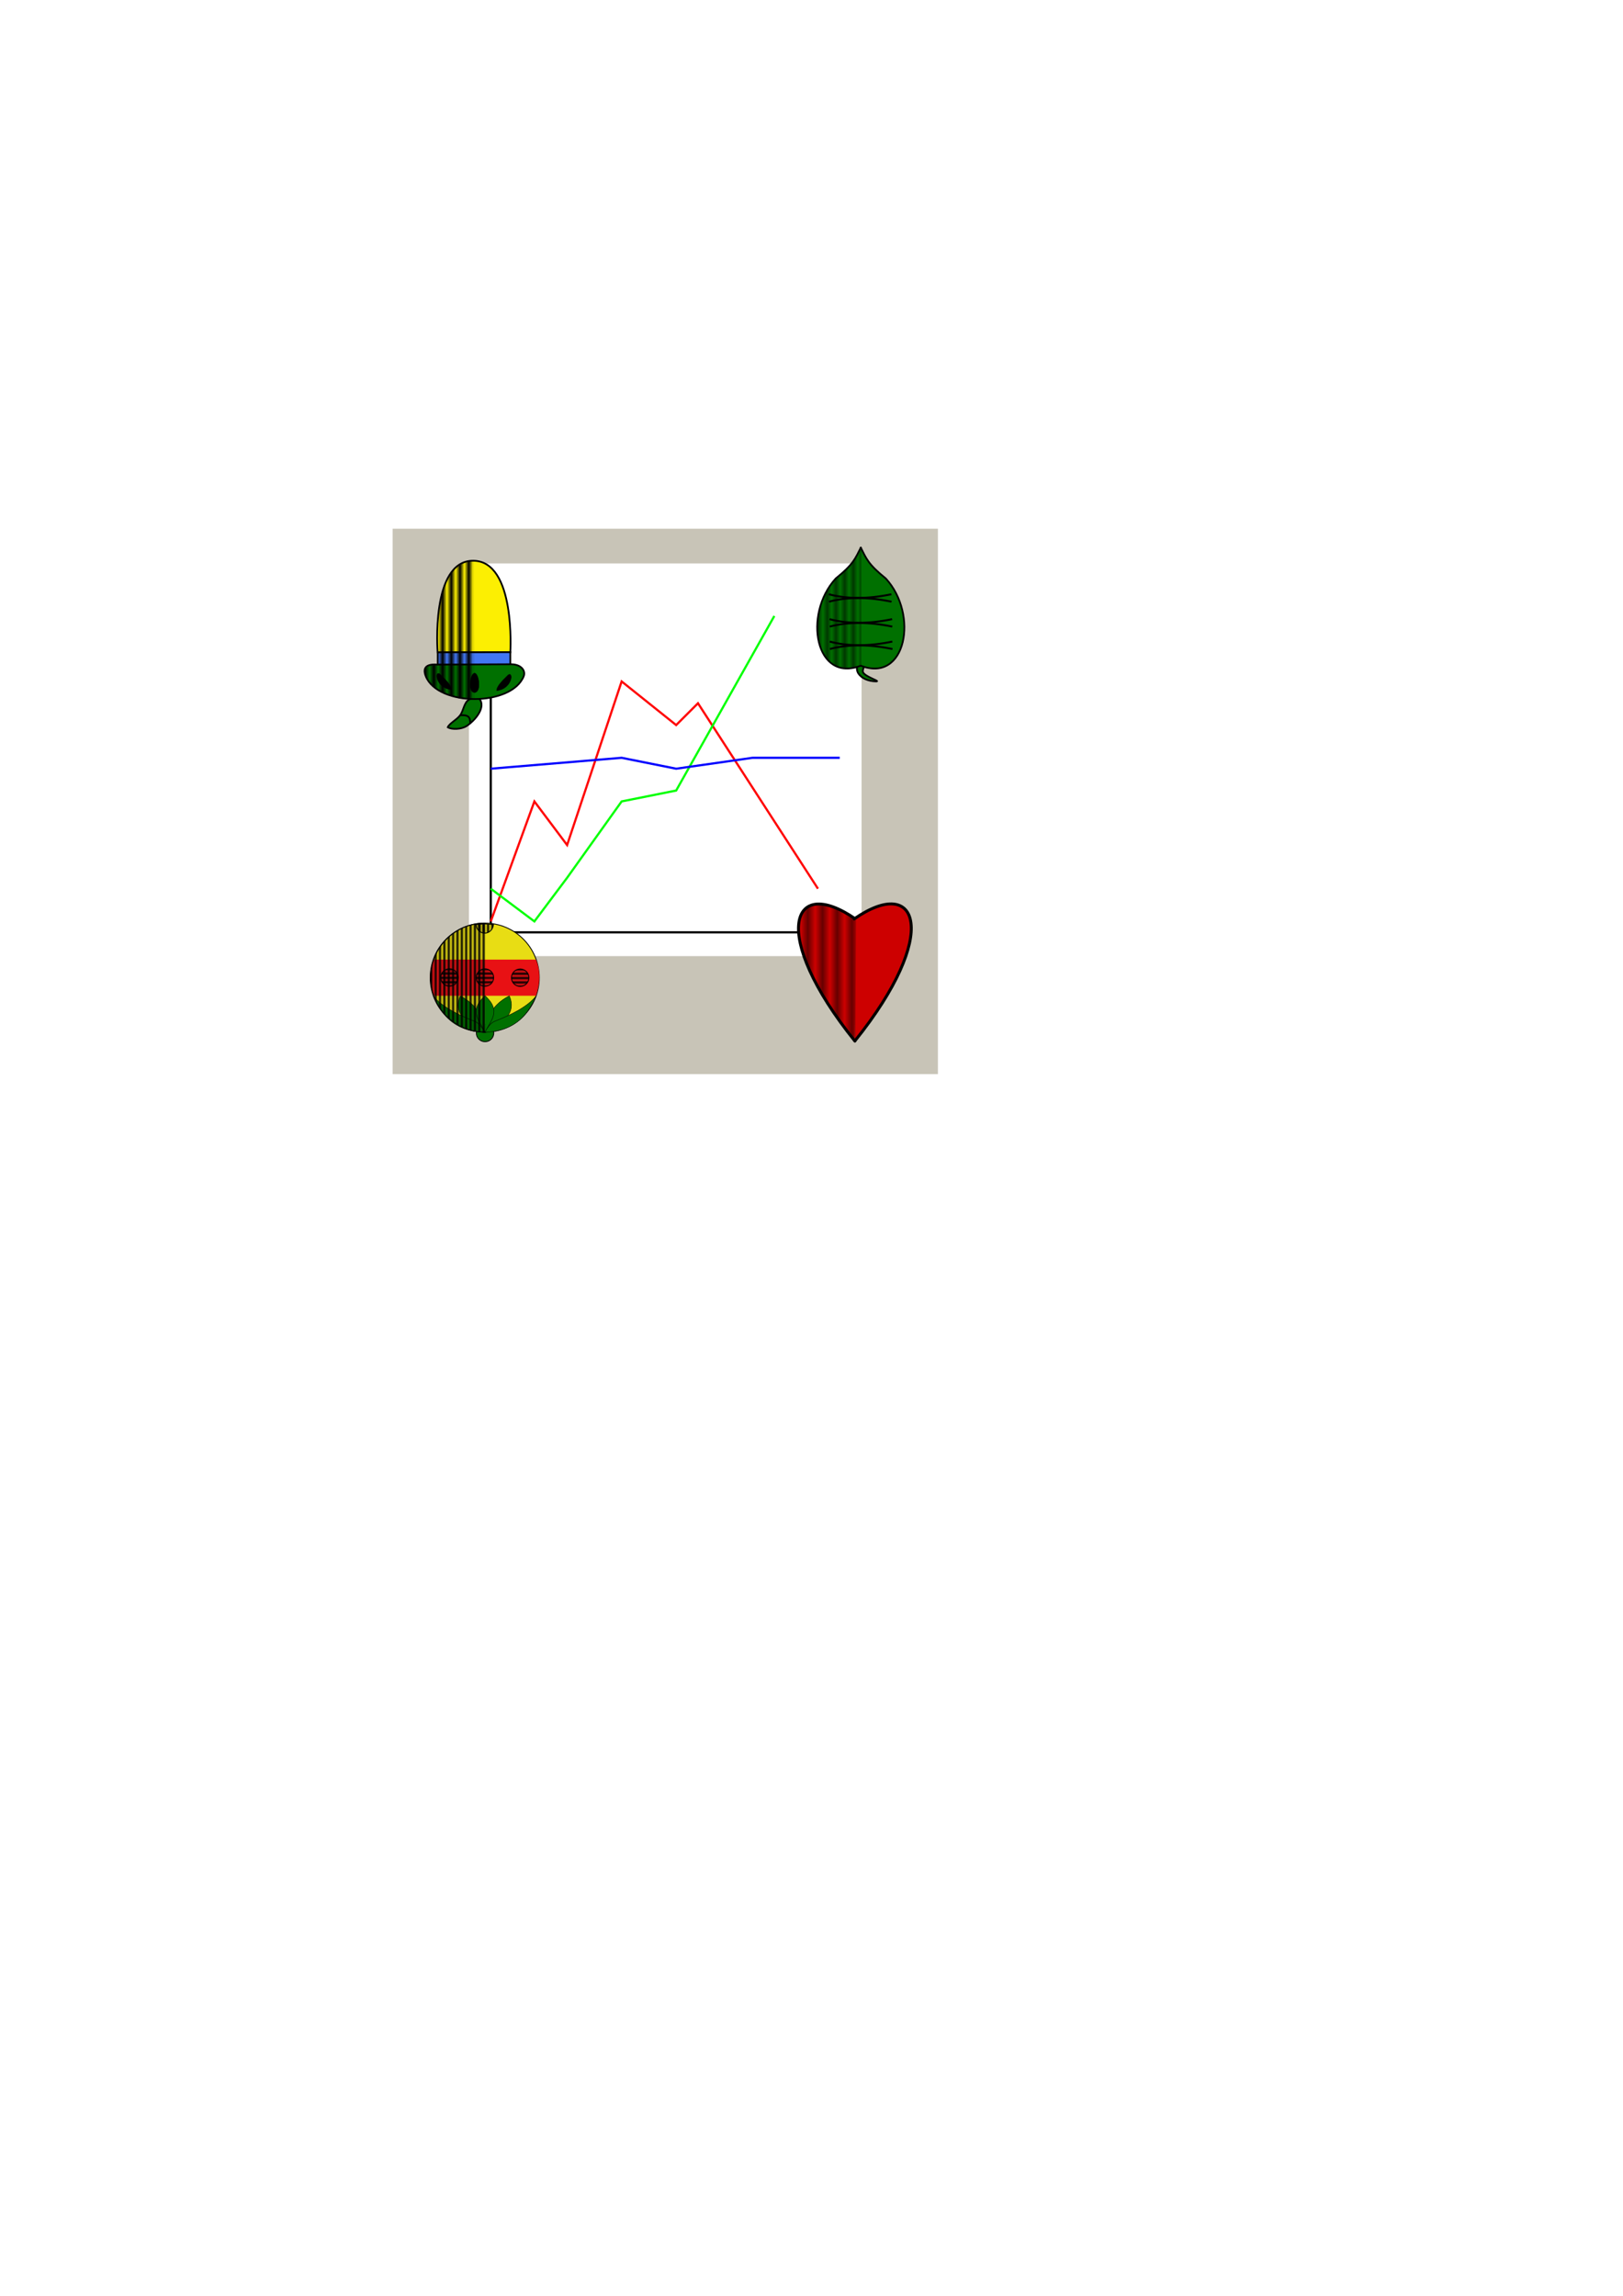 <?xml version="1.0" encoding="UTF-8" standalone="no"?>
<!--
  ~ Copyright 2017  Erik Pohle
  ~
  ~    Licensed under the Apache License, Version 2.0 (the "License");
  ~    you may not use this file except in compliance with the License.
  ~    You may obtain a copy of the License at
  ~
  ~        http://www.apache.org/licenses/LICENSE-2.0
  ~
  ~    Unless required by applicable law or agreed to in writing, software
  ~    distributed under the License is distributed on an "AS IS" BASIS,
  ~    WITHOUT WARRANTIES OR CONDITIONS OF ANY KIND, either express or implied.
  ~    See the License for the specific language governing permissions and
  ~    limitations under the License.
  -->

<!-- Created with Inkscape (http://www.inkscape.org/) -->

<svg
   xmlns:osb="http://www.openswatchbook.org/uri/2009/osb"
   xmlns:dc="http://purl.org/dc/elements/1.1/"
   xmlns:cc="http://creativecommons.org/ns#"
   xmlns:rdf="http://www.w3.org/1999/02/22-rdf-syntax-ns#"
   xmlns:svg="http://www.w3.org/2000/svg"
   xmlns="http://www.w3.org/2000/svg"
   xmlns:xlink="http://www.w3.org/1999/xlink"
   xmlns:sodipodi="http://sodipodi.sourceforge.net/DTD/sodipodi-0.dtd"
   xmlns:inkscape="http://www.inkscape.org/namespaces/inkscape"
   width="210mm"
   height="297mm"
   viewBox="0 0 744.094 1052.362"
   id="svg2"
   version="1.1"
   inkscape:version="0.91 r13725"
   sodipodi:docname="logo_v1.svg">
  <defs
     id="defs4">
    <pattern
       inkscape:collect="always"
       patternUnits="userSpaceOnUse"
       width="2"
       height="1"
       patternTransform="translate(0,0) scale(10,10)"
       id="Strips1_1"
       inkscape:stockid="Stripes 1:1"
       inkscape:isstock="true">
      <rect
         style="fill:black;stroke:none"
         x="0"
         y="-0.5"
         width="1"
         height="2"
         id="rect10301" />
    </pattern>
    <pattern
       inkscape:collect="always"
       patternUnits="userSpaceOnUse"
       width="2"
       height="1"
       patternTransform="translate(0,0) scale(10,10)"
       id="Strips1_1-7"
       inkscape:stockid="Stripes 1:1"
       inkscape:isstock="true">
      <rect
         style="fill:black;stroke:none"
         x="0"
         y="-0.5"
         width="1"
         height="2"
         id="rect10301-8" />
    </pattern>
    <linearGradient
       osb:paint="solid"
       id="linearGradient11840">
      <stop
         id="stop11842"
         offset="0"
         style="stop-color:#000000;stop-opacity:1;" />
    </linearGradient>
    <pattern
       inkscape:collect="always"
       patternUnits="userSpaceOnUse"
       width="2"
       height="1"
       patternTransform="translate(0,0) scale(10,10)"
       id="Strips1_1-3"
       inkscape:stockid="Stripes 1:1"
       inkscape:isstock="true">
      <rect
         style="fill:black;stroke:none"
         x="0"
         y="-0.5"
         width="1"
         height="2"
         id="rect10301-88" />
    </pattern>
    <pattern
       patternTransform="matrix(9.984,0,0,10.667,0.653,-4.486)"
       id="pattern12561"
       xlink:href="#Strips1_1-8"
       inkscape:collect="always" />
    <pattern
       patternTransform="matrix(10,0,0,10,-334.072,-335.041)"
       id="pattern12437"
       xlink:href="#Strips1_1-8"
       inkscape:collect="always" />
    <pattern
       inkscape:collect="always"
       patternUnits="userSpaceOnUse"
       width="2"
       height="1"
       patternTransform="translate(0,0) scale(10,10)"
       id="Strips1_1-8"
       inkscape:stockid="Stripes 1:1"
       inkscape:isstock="true">
      <rect
         style="fill:black;stroke:none"
         x="0"
         y="-0.5"
         width="1"
         height="2"
         id="rect10301-5" />
    </pattern>
    <pattern
       patternTransform="matrix(10,0,0,10,-333.799,-497.734)"
       id="pattern12437-7"
       xlink:href="#Strips1_1-9"
       inkscape:collect="always" />
    <pattern
       inkscape:collect="always"
       patternUnits="userSpaceOnUse"
       width="2"
       height="1"
       patternTransform="translate(0,0) scale(10,10)"
       id="Strips1_1-9"
       inkscape:stockid="Stripes 1:1"
       inkscape:isstock="true">
      <rect
         style="fill:black;stroke:none"
         x="0"
         y="-0.5"
         width="1"
         height="2"
         id="rect10301-2" />
    </pattern>
    <pattern
       patternTransform="matrix(10,0,0,10,-333.062,-659.324)"
       id="pattern12437-8"
       xlink:href="#Strips1_1-7-9"
       inkscape:collect="always" />
    <pattern
       inkscape:collect="always"
       patternUnits="userSpaceOnUse"
       width="2"
       height="1"
       patternTransform="translate(0,0) scale(10,10)"
       id="Strips1_1-7-9"
       inkscape:stockid="Stripes 1:1"
       inkscape:isstock="true">
      <rect
         style="fill:black;stroke:none"
         x="0"
         y="-0.5"
         width="1"
         height="2"
         id="rect10301-9" />
    </pattern>
  </defs>
  <sodipodi:namedview
     id="base"
     pagecolor="#ffffff"
     bordercolor="#666666"
     borderopacity="1.0"
     inkscape:pageopacity="0.0"
     inkscape:pageshadow="2"
     inkscape:zoom="1.979899"
     inkscape:cx="264.93203"
     inkscape:cy="653.95334"
     inkscape:document-units="px"
     inkscape:current-layer="layer1"
     showgrid="true"
     inkscape:snap-grids="true"
     showguides="false"
     inkscape:window-width="1920"
     inkscape:window-height="1017"
     inkscape:window-x="-8"
     inkscape:window-y="-8"
     inkscape:window-maximized="1">
    <inkscape:grid
       type="xygrid"
       id="grid3344" />
  </sodipodi:namedview>
  <g
     inkscape:label="Ebene 1"
     inkscape:groupmode="layer"
     id="layer1">
    <rect
       style="fill:#c8c4b7"
       id="rect3350"
       width="250"
       height="250"
       x="180"
       y="242.362"
       inkscape:export-xdpi="69.120003"
       inkscape:export-ydpi="69.120003" />
    <rect
       style="fill:#ffffff"
       id="rect3352"
       width="180"
       height="180"
       x="215"
       y="258.271"
       inkscape:export-xdpi="69.120003"
       inkscape:export-ydpi="69.120003" />
    <path
       style="fill:none;fill-rule:evenodd;stroke:#000000;stroke-width:1px;stroke-linecap:butt;stroke-linejoin:miter;stroke-opacity:1"
       d="m 225,427.362 165,0"
       id="path3354"
       inkscape:connector-curvature="0"
       inkscape:export-xdpi="69.120003"
       inkscape:export-ydpi="69.120003" />
    <path
       style="fill:none;fill-rule:evenodd;stroke:#000000;stroke-width:1px;stroke-linecap:butt;stroke-linejoin:miter;stroke-opacity:1"
       d="m 225,427.362 0,-160"
       id="path3356"
       inkscape:connector-curvature="0"
       inkscape:export-xdpi="69.120003"
       inkscape:export-ydpi="69.120003" />
    <path
       style="fill:none;fill-rule:evenodd;stroke:#ff0000;stroke-width:1px;stroke-linecap:butt;stroke-linejoin:miter;stroke-opacity:1"
       d="m 225,422.362 20,-55 15,20 25,-75 25,20 10,-10 55,85"
       id="path8976"
       inkscape:connector-curvature="0"
       inkscape:export-xdpi="69.120003"
       inkscape:export-ydpi="69.120003" />
    <path
       style="fill:none;fill-rule:evenodd;stroke:#00ff00;stroke-width:1px;stroke-linecap:butt;stroke-linejoin:miter;stroke-opacity:1"
       d="m 225,407.362 20,15 15,-20 25,-35 25,-5 45,-80"
       id="path8978"
       inkscape:connector-curvature="0"
       inkscape:export-xdpi="69.120003"
       inkscape:export-ydpi="69.120003" />
    <path
       style="fill:none;fill-rule:evenodd;stroke:#0000ff;stroke-width:1px;stroke-linecap:butt;stroke-linejoin:miter;stroke-opacity:1"
       d="m 225,352.362 60,-5 25,5 35,-5 40,0"
       id="path8980"
       inkscape:connector-curvature="0"
       inkscape:export-xdpi="69.120003"
       inkscape:export-ydpi="69.120003" />
    <g
       id="g13176"
       transform="matrix(0.2,0,0,0.2,149.918,221.658)"
       inkscape:export-xdpi="69.120003"
       inkscape:export-ydpi="69.120003">
      <g
         inkscape:label="Ebene 3"
         id="layer7">
        <path
           sodipodi:nodetypes="aacaaa"
           inkscape:connector-curvature="0"
           id="path13146"
           d="m 351.454,496.363 c 10.988,19.482 -12.654,47.128 -31.429,59.286 -12.117,7.847 -33.81,8.741 -43.214,2.857 3.545,-8.569 19.896,-16.659 27.857,-26.786 8.77,-11.156 8.931,-30.063 21.429,-36.786 7.456,-4.011 21.198,-5.945 25.357,1.429 z"
           style="fill:#007000;fill-opacity:1;fill-rule:evenodd;stroke:#000000;stroke-width:4;stroke-linecap:round;stroke-linejoin:miter;stroke-miterlimit:4;stroke-dasharray:none;stroke-opacity:1" />
        <path
           sodipodi:nodetypes="cc"
           inkscape:connector-curvature="0"
           id="path13148"
           d="m 328.418,548.863 c -0.445,-13.439 -3.795,-19.044 -22.679,-17.857"
           style="fill:none;fill-rule:evenodd;stroke:#000000;stroke-width:4;stroke-linecap:round;stroke-linejoin:miter;stroke-miterlimit:4;stroke-dasharray:none;stroke-opacity:1" />
      </g>
      <g
         id="layer1-1"
         inkscape:label="Ebene 1">
        <path
           sodipodi:nodetypes="zccz"
           inkscape:connector-curvature="0"
           id="path12579"
           d="m 335.137,176.858 c -98.227,-0.501 -81.573,210.079 -81.573,210.079 l 166.666,0 c 0,0 13.134,-209.578 -85.093,-210.079 z"
           style="fill:#fcef02;fill-opacity:1;fill-rule:evenodd;stroke:#000000;stroke-width:4;stroke-linecap:round;stroke-linejoin:miter;stroke-miterlimit:4;stroke-dasharray:none;stroke-opacity:1" />
        <path
           inkscape:connector-curvature="0"
           id="path13121"
           d="m 253.797,386.92 0,28.293 166.431,0 0,-28.798 z"
           style="fill:#4277f4;fill-opacity:1;fill-rule:evenodd;stroke:#000000;stroke-width:3.992;stroke-linecap:round;stroke-linejoin:miter;stroke-miterlimit:4;stroke-dasharray:none;stroke-opacity:1" />
        <path
           sodipodi:nodetypes="caacc"
           inkscape:connector-curvature="0"
           id="path13123"
           d="m 253.801,414.956 c -34.884,-3.043 -32.045,15.324 -27.148,27.148 28.59,69.022 195.538,69.022 224.128,0 5.045,-12.181 -4.167,-27.421 -27.969,-27.969 z"
           style="fill:#007000;fill-opacity:1;fill-rule:evenodd;stroke:#000000;stroke-width:4;stroke-linecap:round;stroke-linejoin:miter;stroke-miterlimit:4;stroke-dasharray:none;stroke-opacity:1" />
      </g>
      <g
         inkscape:label="Ebene 2"
         id="layer6">
        <path
           sodipodi:nodetypes="ccc"
           inkscape:connector-curvature="0"
           id="path13126"
           d="m 258.143,436.137 c 18.937,18.166 26.655,27.864 26.834,36.231 -34.821,-3.686 -39.514,-43.474 -26.834,-36.231 z"
           style="fill:#000000;fill-opacity:1;fill-rule:evenodd;stroke:#000000;stroke-width:1px;stroke-linecap:butt;stroke-linejoin:miter;stroke-opacity:1" />
        <path
           sodipodi:nodetypes="ccc"
           inkscape:connector-curvature="0"
           id="path13126-1"
           d="m 415.746,438.372 c -18.937,18.166 -26.655,27.864 -26.834,36.231 34.821,-3.686 39.514,-43.474 26.834,-36.231 z"
           style="fill:#000000;fill-opacity:1;fill-rule:evenodd;stroke:#000000;stroke-width:1px;stroke-linecap:butt;stroke-linejoin:miter;stroke-opacity:1" />
        <path
           sodipodi:nodetypes="zzz"
           inkscape:connector-curvature="0"
           id="path13143"
           d="m 338.354,434.607 c -10.016,-0.159 -16.499,43.952 -0.213,44.068 16.286,0.116 10.229,-43.909 0.213,-44.068 z"
           style="fill:#000000;fill-opacity:1;fill-rule:evenodd;stroke:#000000;stroke-width:1px;stroke-linecap:butt;stroke-linejoin:miter;stroke-opacity:1" />
        <path
           sodipodi:nodetypes="cccc"
           inkscape:connector-curvature="0"
           id="path13152"
           d="m 336.381,177.065 c -95.562,8.665 -80.457,149.37 -81.822,238.396 -69.263,-2.182 -11.735,82.914 82.833,79.297 z"
           style="fill:url(#Strips1_1);fill-opacity:1;fill-rule:evenodd;stroke:none;stroke-width:1px;stroke-linecap:butt;stroke-linejoin:miter;stroke-opacity:1" />
      </g>
    </g>
    <g
       id="g13215"
       transform="matrix(0.2,0,0,0.2,342.26,177.635)"
       inkscape:export-xdpi="69.120003"
       inkscape:export-ydpi="69.120003">
      <g
         id="layer1-2"
         inkscape:label="Ebene 1">
        <path
           sodipodi:nodetypes="aasaaa"
           inkscape:connector-curvature="0"
           id="path11858"
           d="m 267.69,634.159 c 4.442,4.37 -3.284,13.11 -0.505,18.688 5.302,10.642 43.047,21.157 29.042,20.708 -16.491,-0.528 -32.217,-6.24 -40.154,-18.688 -3.62,-5.678 -4.657,-15.339 0,-20.203 2.68,-2.8 8.854,-3.223 11.617,-0.505 z"
           style="fill:#007000;fill-opacity:1;fill-rule:evenodd;stroke:#000000;stroke-width:4;stroke-linecap:butt;stroke-linejoin:miter;stroke-miterlimit:4;stroke-dasharray:none;stroke-opacity:1" />
        <path
           sodipodi:nodetypes="ccc"
           inkscape:connector-curvature="0"
           id="path11108"
           d="m 262.64,365.458 c -13.633,27.068 -17.617,39.361 -58.112,72.132 -75.889,82.729 -46.431,241.191 58.112,199.599"
           style="fill:#007000;fill-opacity:1;fill-rule:evenodd;stroke:#000000;stroke-width:4;stroke-linecap:butt;stroke-linejoin:miter;stroke-miterlimit:4;stroke-dasharray:none;stroke-opacity:1" />
        <path
           sodipodi:nodetypes="ccc"
           inkscape:connector-curvature="0"
           id="path11108-8"
           d="m 261.192,365.543 c 13.633,27.068 17.617,39.361 58.112,72.132 75.889,82.729 46.431,241.191 -58.112,199.599"
           style="fill:#007000;fill-opacity:1;fill-rule:evenodd;stroke:#000000;stroke-width:4;stroke-linecap:butt;stroke-linejoin:miter;stroke-miterlimit:4;stroke-dasharray:none;stroke-opacity:1" />
        <path
           sodipodi:nodetypes="cc"
           inkscape:connector-curvature="0"
           id="path11665-8"
           d="m 188.934,490.86 c 41.998,-11.164 89.875,-11.081 143.501,0"
           style="fill:none;fill-rule:evenodd;stroke:#000000;stroke-width:4.471;stroke-linecap:butt;stroke-linejoin:miter;stroke-miterlimit:4;stroke-dasharray:none;stroke-opacity:1" />
        <path
           sodipodi:nodetypes="ccc"
           inkscape:connector-curvature="0"
           id="path11108-7"
           d="m 262.067,365.543 c -13.633,27.068 -17.617,39.361 -58.112,72.132 -75.889,82.729 -46.431,241.191 58.112,199.599"
           style="fill:none;fill-opacity:1;fill-rule:evenodd;stroke:none;stroke-width:4;stroke-linecap:butt;stroke-linejoin:miter;stroke-miterlimit:4;stroke-dasharray:none;stroke-opacity:1" />
        <path
           sodipodi:nodetypes="cc"
           inkscape:connector-curvature="0"
           id="path11665-8-3"
           d="m 188.601,473.811 c 41.998,11.164 89.875,11.081 143.501,0"
           style="fill:none;fill-rule:evenodd;stroke:#000000;stroke-width:4.471;stroke-linecap:butt;stroke-linejoin:miter;stroke-miterlimit:4;stroke-dasharray:none;stroke-opacity:1" />
        <path
           sodipodi:nodetypes="cc"
           inkscape:connector-curvature="0"
           id="path11665-8-1"
           d="m 190.62,547.958 c 41.998,-11.164 89.875,-11.081 143.501,0"
           style="fill:none;fill-rule:evenodd;stroke:#000000;stroke-width:4.471;stroke-linecap:butt;stroke-linejoin:miter;stroke-miterlimit:4;stroke-dasharray:none;stroke-opacity:1" />
        <path
           sodipodi:nodetypes="cc"
           inkscape:connector-curvature="0"
           id="path11665-8-3-0"
           d="m 190.287,530.909 c 41.998,11.164 89.875,11.081 143.501,0"
           style="fill:none;fill-rule:evenodd;stroke:#000000;stroke-width:4.471;stroke-linecap:butt;stroke-linejoin:miter;stroke-miterlimit:4;stroke-dasharray:none;stroke-opacity:1" />
        <path
           sodipodi:nodetypes="cc"
           inkscape:connector-curvature="0"
           id="path11665-8-11"
           d="m 191.048,599.316 c 41.998,-11.164 89.875,-11.081 143.501,0"
           style="fill:none;fill-rule:evenodd;stroke:#000000;stroke-width:4.471;stroke-linecap:butt;stroke-linejoin:miter;stroke-miterlimit:4;stroke-dasharray:none;stroke-opacity:1" />
        <path
           sodipodi:nodetypes="cc"
           inkscape:connector-curvature="0"
           id="path11665-8-3-4"
           d="m 190.716,582.266 c 41.998,11.164 89.875,11.081 143.501,0"
           style="fill:none;fill-rule:evenodd;stroke:#000000;stroke-width:4.471;stroke-linecap:butt;stroke-linejoin:miter;stroke-miterlimit:4;stroke-dasharray:none;stroke-opacity:1" />
        <path
           sodipodi:nodetypes="ccc"
           inkscape:connector-curvature="0"
           id="path11108-9"
           d="m 262.94,364.684 c -13.633,27.068 -17.617,39.361 -58.112,72.132 -75.889,82.729 -46.431,241.191 58.112,199.599"
           style="opacity:0.5;fill:url(#Strips1_1-7);fill-opacity:1;fill-rule:evenodd;stroke:none;stroke-width:4;stroke-linecap:butt;stroke-linejoin:miter;stroke-miterlimit:4;stroke-dasharray:none;stroke-opacity:1" />
      </g>
      <g
         inkscape:label="Ebene 2"
         id="layer2" />
    </g>
    <g
       id="layer1-9"
       inkscape:label="Ebene 1"
       transform="matrix(0.336,0,0,0.336,288.064,313.666)"
       inkscape:export-xdpi="69.120003"
       inkscape:export-ydpi="69.120003">
      <path
         sodipodi:nodetypes="cc"
         inkscape:connector-curvature="0"
         id="path8990"
         d="M 309.107,486.677 C 192.172,341.353 221.727,258.913 310.117,320.254"
         style="fill:#cd0000;fill-opacity:1;fill-rule:evenodd;stroke:#000000;stroke-width:4;stroke-linecap:round;stroke-linejoin:miter;stroke-miterlimit:4;stroke-dasharray:none;stroke-opacity:1" />
      <path
         sodipodi:nodetypes="cc"
         inkscape:connector-curvature="0"
         id="path8990-7"
         d="M 309.198,486.525 C 426.132,341.201 396.578,258.761 308.188,320.102"
         style="fill:#cd0000;fill-opacity:1;fill-rule:evenodd;stroke:#000000;stroke-width:4;stroke-linecap:round;stroke-linejoin:miter;stroke-miterlimit:4;stroke-dasharray:none;stroke-opacity:1" />
      <path
         sodipodi:nodetypes="cc"
         inkscape:connector-curvature="0"
         id="path8990-72"
         d="M 309.676,487.696 C 192.741,342.372 222.296,259.933 310.686,321.274"
         style="opacity:0.5;fill:url(#Strips1_1-3);fill-opacity:1;fill-rule:evenodd;stroke:none;stroke-width:4;stroke-linecap:round;stroke-linejoin:miter;stroke-miterlimit:4;stroke-dasharray:none;stroke-opacity:1" />
    </g>
    <g
       id="g13288"
       transform="matrix(0.1,0,0,0.1,197.234,423.136)"
       inkscape:export-xdpi="69.120003"
       inkscape:export-ydpi="69.120003">
      <g
         inkscape:label="Ebene 3"
         id="layer5" />
      <g
         style="display:inline"
         inkscape:label="Schelle_bg"
         id="layer3">
        <circle
           r="250"
           cy="250"
           cx="250"
           id="path11889"
           style="display:inline;opacity:1;fill:#e8dd14;fill-opacity:1;stroke:#000000;stroke-width:4;stroke-linecap:round;stroke-miterlimit:4;stroke-dasharray:none;stroke-opacity:1" />
        <path
           sodipodi:nodetypes="ccccc"
           inkscape:connector-curvature="0"
           id="path12431"
           d="m 15,167.362 470,0 c 23.918,56.475 17.436,116.538 0,165.714 l -470.714,0 C -2.635,278.017 -6.202,222.6 15,167.362 Z"
           style="display:inline;fill:#e81114;fill-opacity:1;fill-rule:evenodd;stroke:none;stroke-width:4;stroke-linecap:butt;stroke-linejoin:miter;stroke-miterlimit:4;stroke-dasharray:none;stroke-opacity:1" />
        <circle
           transform="matrix(0,1,-1,0,0,0)"
           r="40"
           cy="-88.276"
           cx="249.291"
           id="path12433"
           style="display:inline;opacity:1;fill:url(#pattern12437);fill-opacity:1;stroke:#000000;stroke-width:4;stroke-linecap:round;stroke-miterlimit:4;stroke-dasharray:none;stroke-opacity:1" />
        <circle
           transform="matrix(0,1,-1,0,0,0)"
           r="40"
           cy="-250.968"
           cx="249.564"
           id="path12433-3"
           style="display:inline;opacity:1;fill:url(#pattern12437-7);fill-opacity:1;stroke:#000000;stroke-width:4;stroke-linecap:round;stroke-miterlimit:4;stroke-dasharray:none;stroke-opacity:1" />
        <circle
           transform="matrix(0,1,-1,0,0,0)"
           r="40"
           cy="-412.558"
           cx="250.301"
           id="path12433-0"
           style="display:inline;opacity:1;fill:url(#pattern12437-8);fill-opacity:1;stroke:#000000;stroke-width:4;stroke-linecap:round;stroke-miterlimit:4;stroke-dasharray:none;stroke-opacity:1" />
        <circle
           r="40"
           cy="503.715"
           cx="251.515"
           id="path12553"
           style="opacity:1;fill:#007000;fill-opacity:1;stroke:#000000;stroke-width:4;stroke-linecap:round;stroke-miterlimit:4;stroke-dasharray:none;stroke-opacity:1" />
      </g>
      <g
         style="display:inline"
         id="layer1-4"
         inkscape:label="Ebene 1">
        <path
           sodipodi:nodetypes="cccc"
           inkscape:connector-curvature="0"
           id="path12511"
           d="m 252.033,500.314 c -11.684,-58.156 -27.553,-121.764 -114.236,-166.17 -22.818,52.674 -12.335,105.308 104.134,167.18 z"
           style="display:inline;fill:#007000;fill-opacity:1;fill-rule:evenodd;stroke:#000000;stroke-width:2;stroke-linecap:round;stroke-linejoin:miter;stroke-miterlimit:4;stroke-dasharray:none;stroke-opacity:1" />
        <path
           sodipodi:nodetypes="cccc"
           inkscape:connector-curvature="0"
           id="path12511-7"
           d="m 248.424,499.732 c 11.684,-58.156 27.553,-121.764 114.236,-166.17 22.818,52.674 12.335,105.308 -104.134,167.18 z"
           style="display:inline;fill:#007000;fill-opacity:1;fill-rule:evenodd;stroke:#000000;stroke-width:2;stroke-linecap:round;stroke-linejoin:miter;stroke-miterlimit:4;stroke-dasharray:none;stroke-opacity:1" />
        <path
           sodipodi:nodetypes="csccc"
           inkscape:connector-curvature="0"
           id="path12507-8"
           d="m 246.404,500.237 c 15.142,-15.664 27.19,-41.398 48.866,-49.876 C 365.314,422.965 446.54,384.448 486.315,333.057 448.968,412.144 402.003,490.86 254.99,500.742 Z"
           style="display:inline;fill:#007000;fill-opacity:1;fill-rule:evenodd;stroke:#000000;stroke-width:2;stroke-linecap:round;stroke-linejoin:miter;stroke-miterlimit:4;stroke-dasharray:none;stroke-opacity:1" />
        <path
           sodipodi:nodetypes="csccc"
           inkscape:connector-curvature="0"
           id="path12507"
           d="M 254.053,500.819 C 238.911,485.155 226.863,459.421 205.187,450.943 135.143,423.547 53.917,385.03 14.142,333.639 c 37.347,79.088 84.313,157.803 231.325,167.685 z"
           style="display:inline;fill:#007000;fill-opacity:1;fill-rule:evenodd;stroke:#000000;stroke-width:2;stroke-linecap:round;stroke-linejoin:miter;stroke-miterlimit:4;stroke-dasharray:none;stroke-opacity:1" />
      </g>
      <g
         inkscape:label="Ebene 2"
         id="layer4">
        <path
           sodipodi:nodetypes="cc"
           inkscape:connector-curvature="0"
           id="path12535"
           d="m 251.528,501.324 c -21.533,-51.81 -80.184,-96.288 0,-168.19"
           style="fill:#007000;fill-opacity:1;fill-rule:evenodd;stroke:#000000;stroke-width:2;stroke-linecap:round;stroke-linejoin:miter;stroke-miterlimit:4;stroke-dasharray:none;stroke-opacity:1" />
        <path
           sodipodi:nodetypes="cc"
           inkscape:connector-curvature="0"
           id="path12535-0"
           d="m 251.247,501.366 c 21.533,-51.81 80.184,-96.288 0,-168.19"
           style="fill:#007000;fill-opacity:1;fill-rule:evenodd;stroke:#000000;stroke-width:2;stroke-linecap:round;stroke-linejoin:miter;stroke-miterlimit:4;stroke-dasharray:none;stroke-opacity:1" />
        <path
           d="M 289.73,6.409 A 39.936,42.669 0 0 1 249.907,46.036 39.936,42.669 0 0 1 210.063,6.433 L 249.895,3.367 Z"
           sodipodi:end="3.0696738"
           sodipodi:start="0.071353837"
           sodipodi:ry="42.66856"
           sodipodi:rx="39.935791"
           sodipodi:cy="3.3672986"
           sodipodi:cx="249.8954"
           sodipodi:type="arc"
           id="path12555"
           style="opacity:1;fill:url(#pattern12561);fill-opacity:1;stroke:#000000;stroke-width:4.128;stroke-linecap:round;stroke-miterlimit:4;stroke-dasharray:none;stroke-opacity:1" />
        <path
           d="M 251.501,499.795 A 250,250 0 0 1 35.26,374.334 250,250 0 0 1 35.795,124.333 250,250 0 0 1 252.57,-0.203"
           sodipodi:open="true"
           sodipodi:end="4.714536"
           sodipodi:start="1.5729234"
           sodipodi:ry="250"
           sodipodi:rx="250"
           sodipodi:cy="249.79601"
           sodipodi:cx="252.03305"
           sodipodi:type="arc"
           id="path12563"
           style="opacity:1;fill:url(#Strips1_1-8);fill-opacity:1;stroke:#000000;stroke-width:4;stroke-linecap:round;stroke-miterlimit:4;stroke-dasharray:none;stroke-opacity:1" />
      </g>
    </g>
  </g>
</svg>
